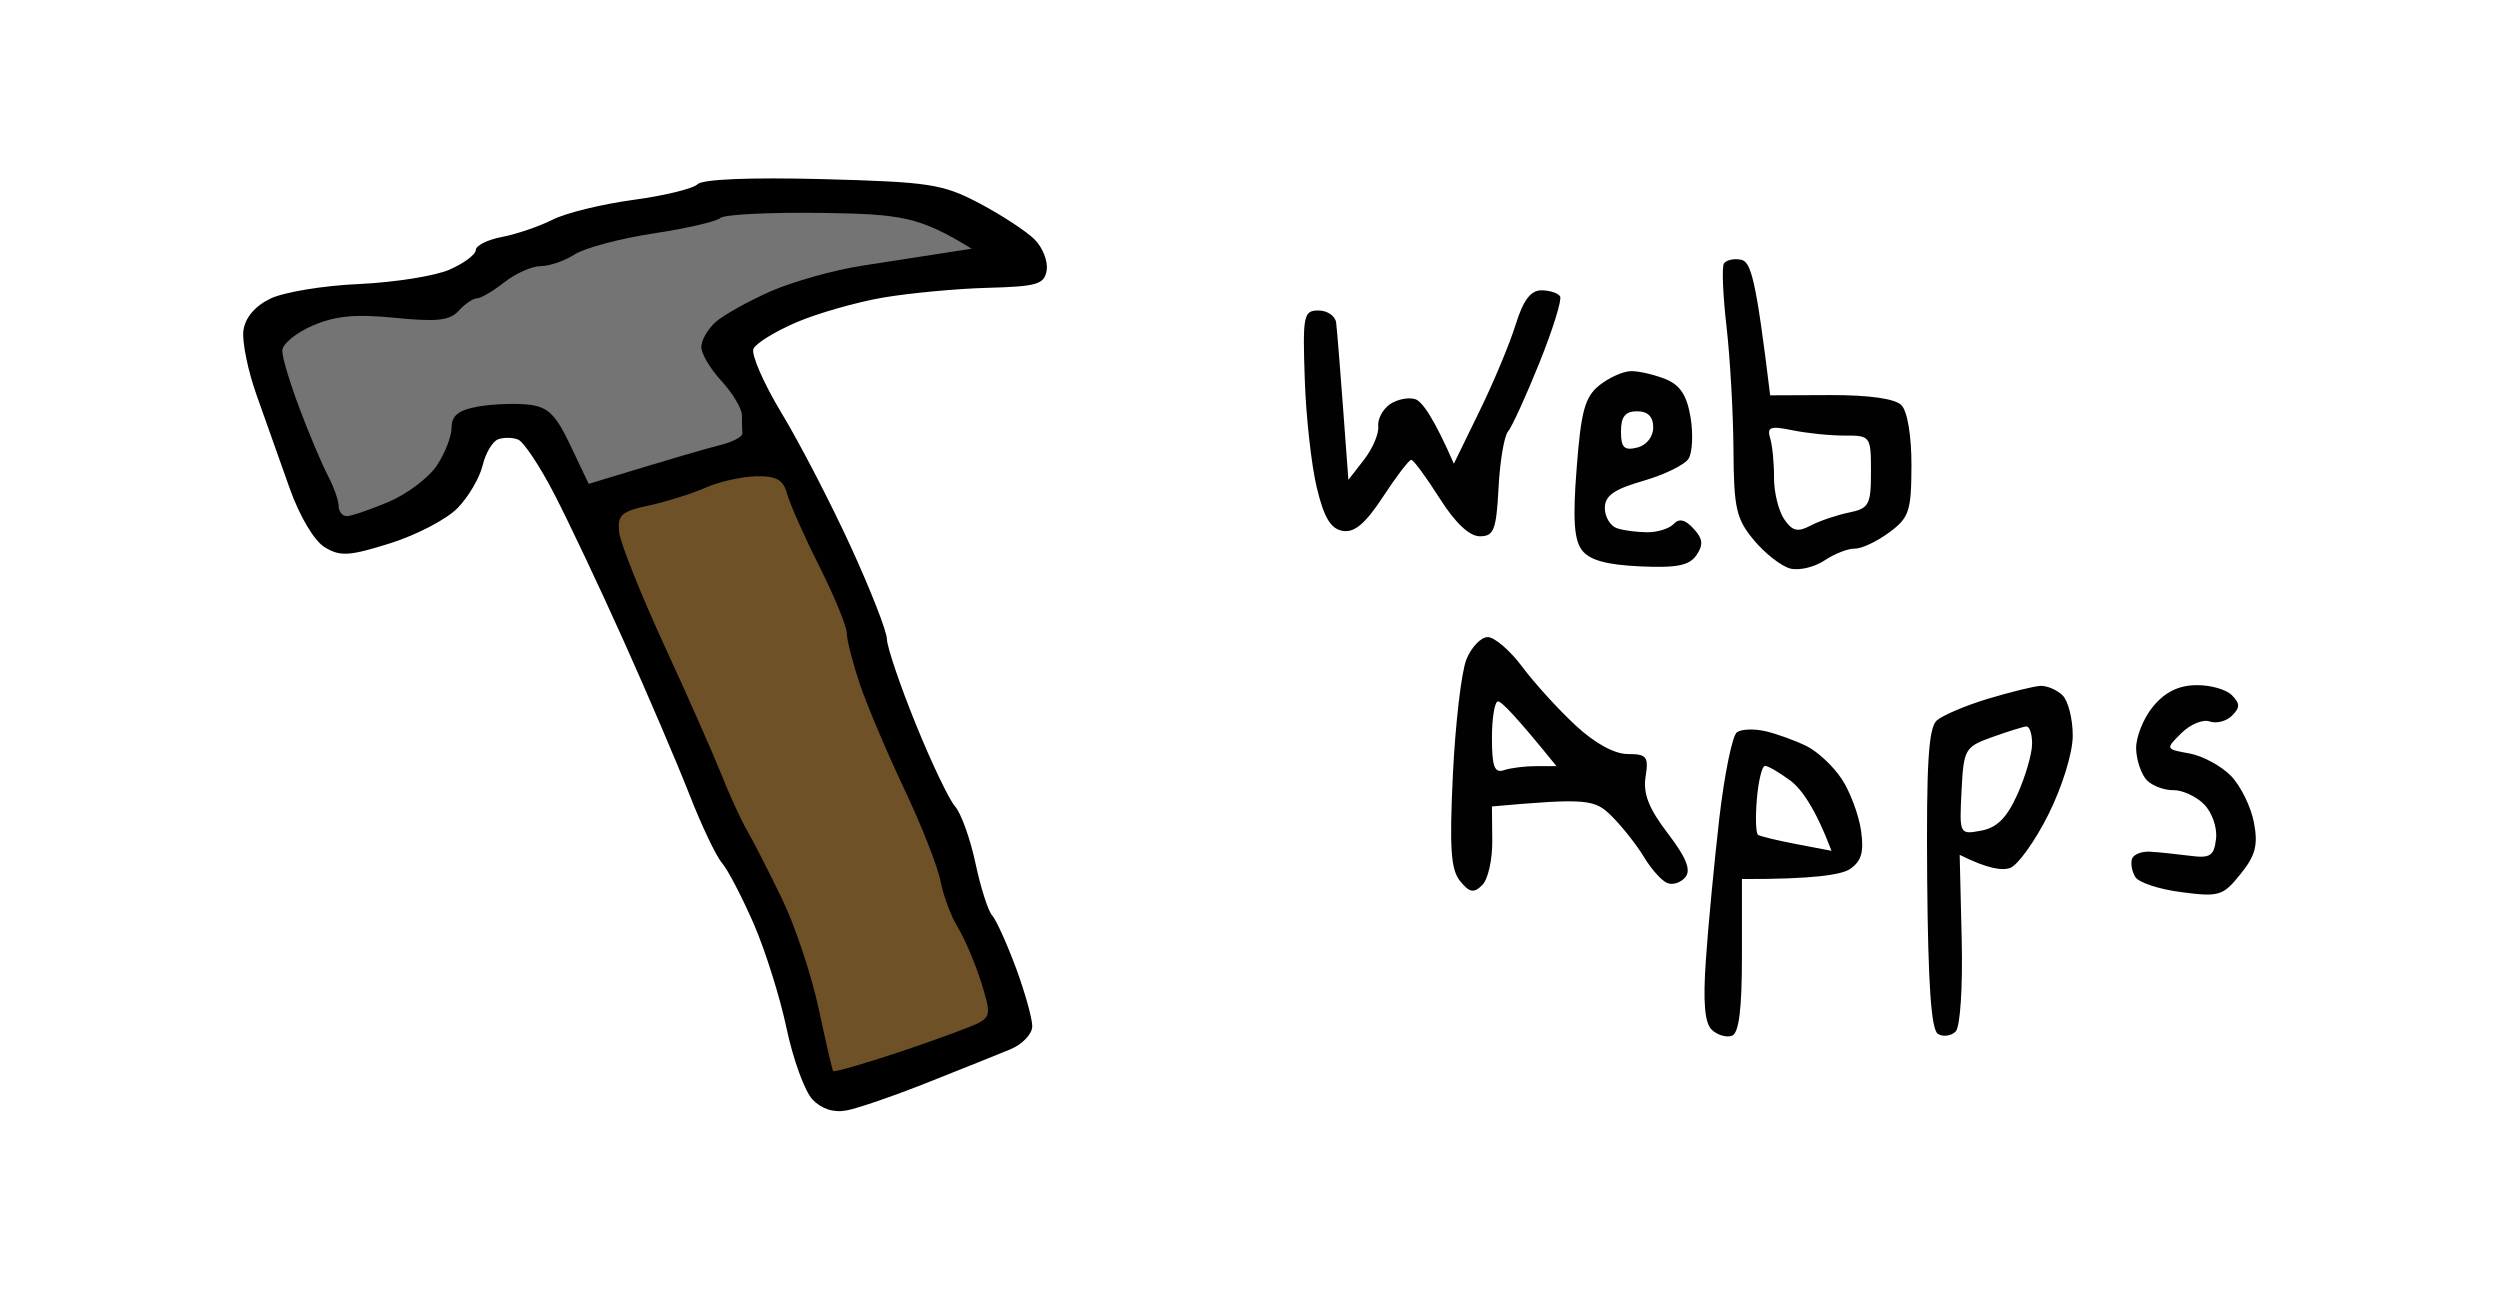 <svg xmlns="http://www.w3.org/2000/svg" viewBox="0 0 310 160" width="310" height="160">
	<style>
		tspan { white-space:pre }
		.shp0 { fill: #6f5127 } 
		.shp1 { fill: #747474 } 
		.shp2 { fill: #000000 } 
		.shp3 { fill: #010101 } 
	</style>
	<path id="Path 0" class="shp0" d="M77.64 60.35C75.66 60.52 75.07 63.72 75.04 64.7C75.02 65.69 75.46 68.08 76.02 70C76.59 71.92 77.88 74.4 78.9 75.5C79.93 76.6 81.32 79.3 82.01 81.5C82.69 83.7 84.12 87.53 85.17 90C86.22 92.47 87.96 96.19 89.04 98.25C90.12 100.31 90.99 102.79 90.98 103.75C90.97 104.71 91.63 106.4 92.45 107.5C93.27 108.6 93.94 110.17 93.94 111C93.95 111.83 95.68 115.88 97.79 120C99.91 124.13 101.49 128.06 101.32 128.75C101.14 129.44 101.45 130.9 102 132C102.64 133.27 104 134 105.75 134C107.26 134 110.97 133.09 114 131.98C117.03 130.86 120.52 128.95 121.78 127.72C123.03 126.5 124.04 124.83 124.02 124C124.01 123.17 122.89 120.25 121.54 117.5C120.2 114.75 118.78 111.6 118.4 110.5C118.02 109.4 117.77 107.49 117.85 106.25C117.93 105.01 115.98 100.74 113.52 96.75C111.06 92.76 109.05 88.83 109.07 88C109.08 87.17 108.37 85.83 107.5 85C106.63 84.17 105.93 82.38 105.96 81C105.98 79.63 105.1 76.03 104 73C102.9 69.97 102 66.71 102 65.75C102 64.79 99.93 63.4 99.5 61.5C98 54.82 96.24 57.51 91.4 57.62C88.27 57.69 84.39 58.93 82.9 58.53C80.74 57.94 81.4 60.02 77.64 60.35Z" />
	<path id="Path 0" class="shp1" d="M104.54 24.7C104.1 25.08 101.88 25.27 99.61 25.11C97.33 24.95 91.65 25.35 86.98 25.99C82.32 26.62 76.92 27.54 75 28.02C73.08 28.5 69.81 30.04 67.75 31.45C65.69 32.85 62.54 34.3 60.75 34.66C58.96 35.02 56.6 35.88 55.5 36.57C54.4 37.25 49.9 38.09 45.5 38.43C39.28 38.91 37.05 39.5 35.5 41.1C33.81 42.84 33.6 43.95 34.17 48.33C34.56 51.31 35.74 54.56 36.95 56C38.11 57.38 39.72 59.96 40.53 61.75C41.34 63.54 42.56 65.24 43.25 65.54C43.94 65.84 46.52 65.24 49 64.2C51.48 63.17 54.23 61.23 55.11 59.91C56 58.58 57.01 56.04 57.36 54.25C57.97 51.16 58.22 51 62.5 51C66.5 51 67.06 51.28 67.5 53.5C67.78 54.88 68.79 56.31 69.75 56.69C70.71 57.07 71.28 59.88 71.83 60.68C72.69 61.93 74.43 60.1 80 59C83.58 58.3 86.93 57.33 87.45 56.86C87.97 56.39 89.43 56 90.7 56C91.96 56 93.25 55.44 93.55 54.75C93.86 54.06 92.96 50.8 91.55 47.5C90.14 44.2 89.11 41.45 89.25 41.39C89.39 41.32 90.4 40.8 91.5 40.22C92.6 39.64 95.53 38.5 98 37.67C100.47 36.85 104.41 35.91 106.75 35.59C109.09 35.27 111.34 34.36 111.75 33.57C112.19 32.74 114.39 32.01 117 31.82C120.73 31.55 121.5 31.16 121.5 29.5C121.5 27.86 120.67 27.41 116.81 27C114.23 26.73 111.53 25.93 110.81 25.23C110.09 24.54 108.56 23.97 107.42 23.98C106.27 23.99 104.98 24.31 104.54 24.7Z" />
	<path id="Path 0" fill-rule="evenodd" class="shp2" d="M102 22.21C115.36 22.57 116.89 22.81 121.5 25.24C124.25 26.7 127.31 28.7 128.3 29.7C129.29 30.69 129.96 32.4 129.79 33.5C129.51 35.26 128.63 35.52 122.49 35.69C118.64 35.79 112.8 36.34 109.5 36.9C106.2 37.47 101.36 38.85 98.75 39.97C96.14 41.09 93.74 42.56 93.43 43.25C93.12 43.94 94.69 47.54 96.93 51.25C99.17 54.96 103.02 62.39 105.48 67.75C107.94 73.11 109.97 78.29 109.98 79.25C109.99 80.21 111.59 84.94 113.54 89.75C115.49 94.56 117.69 99.17 118.43 100C119.17 100.83 120.3 103.97 120.95 107C121.59 110.03 122.52 112.95 123.02 113.5C123.52 114.05 124.84 116.97 125.97 120C127.09 123.03 128 126.29 128 127.25C128 128.22 126.77 129.51 125.25 130.13C123.74 130.76 119.13 132.6 115 134.24C110.88 135.88 106.38 137.43 105 137.69C103.39 138 101.88 137.52 100.75 136.34C99.79 135.33 98.34 131.35 97.53 127.5C96.72 123.65 94.88 117.8 93.44 114.5C92 111.2 90.24 107.83 89.52 107C88.8 106.17 86.98 102.35 85.48 98.5C83.97 94.65 80.32 86.1 77.35 79.5C74.39 72.9 70.51 64.69 68.73 61.26C66.96 57.83 64.94 54.79 64.25 54.51C63.56 54.23 62.44 54.22 61.75 54.48C61.06 54.75 60.2 56.21 59.84 57.73C59.47 59.26 58.08 61.63 56.74 63C55.4 64.38 51.65 66.34 48.4 67.36C43.32 68.96 42.19 69.03 40.27 67.86C38.95 67.06 37.16 64.04 35.9 60.5C34.73 57.2 32.89 52.02 31.82 49C30.74 45.98 30.01 42.38 30.18 41.01C30.39 39.41 31.58 37.98 33.5 37.04C35.15 36.23 40.1 35.41 44.5 35.22C48.9 35.02 53.96 34.22 55.75 33.43C57.54 32.65 59 31.55 59 31C59 30.45 60.46 29.72 62.25 29.38C64.04 29.04 66.85 28.08 68.5 27.25C70.15 26.41 74.65 25.31 78.5 24.79C82.35 24.27 85.95 23.4 86.5 22.84C87.12 22.22 93.03 21.98 102 22.21ZM81 28.95C76.88 29.58 72.49 30.75 71.25 31.55C70.01 32.35 68.12 33 67.04 33C65.96 33 63.94 33.9 62.54 35C61.14 36.1 59.61 37 59.13 37C58.66 37 57.64 37.69 56.88 38.53C55.78 39.75 54.17 39.93 49 39.41C44.08 38.92 41.59 39.16 38.75 40.38C36.69 41.27 35 42.67 35 43.5C35 44.33 35.98 47.59 37.18 50.75C38.37 53.91 39.95 57.63 40.67 59C41.39 60.38 41.99 62.06 41.99 62.75C42 63.44 42.45 64 43 64C43.55 64 45.87 63.21 48.15 62.25C50.44 61.29 53.14 59.26 54.15 57.75C55.17 56.24 56 54.1 56 53C56 51.53 56.86 50.85 59.25 50.42C61.04 50.1 63.85 49.99 65.49 50.17C67.95 50.44 68.88 51.34 70.74 55.25L73 60C83.46 56.81 87.76 55.57 89.3 55.19C90.84 54.81 92.08 54.16 92.05 53.75C92.02 53.34 92 52.33 92 51.5C92 50.67 90.86 48.76 89.47 47.25C88.07 45.74 86.94 43.83 86.96 43C86.97 42.17 87.77 40.8 88.74 39.93C89.71 39.07 92.75 37.37 95.5 36.15C98.25 34.93 103.42 33.48 107 32.93C110.58 32.37 115.07 31.68 117 31.38L120.49 30.84C114 26.86 111.83 26.54 101.82 26.4C95.4 26.31 89.77 26.6 89.32 27.03C88.87 27.46 85.13 28.33 81 28.95ZM80.5 62.67C77.02 63.42 76.54 63.86 76.78 66.02C76.94 67.38 79.45 73.67 82.36 80C85.28 86.33 88.46 93.53 89.44 96C90.41 98.47 91.86 101.63 92.65 103C93.45 104.38 95.4 108.2 96.99 111.5C98.59 114.8 100.61 120.88 101.5 125C102.38 129.13 103.2 132.64 103.3 132.81C103.41 132.99 107.1 131.93 111.5 130.46C115.9 128.99 120.29 127.38 121.25 126.89C122.83 126.08 122.87 125.6 121.65 121.75C120.91 119.41 119.61 116.38 118.77 115C117.93 113.63 116.96 111.04 116.62 109.25C116.28 107.46 114.24 102.29 112.09 97.75C109.94 93.21 107.47 87.36 106.59 84.75C105.72 82.14 105 79.33 105 78.5C105 77.67 103.47 73.96 101.61 70.25C99.74 66.54 97.94 62.49 97.61 61.25C97.13 59.48 96.3 59.01 93.75 59.06C91.96 59.1 89.15 59.73 87.5 60.47C85.85 61.2 82.7 62.19 80.5 62.67Z" />
	<path id="Path 0" fill-rule="evenodd" class="shp3" d="M215.87 32.2C217.12 32.44 217.73 34.44 219.5 49.02L227 48.99C231.75 48.98 234.96 49.43 235.77 50.23C236.52 50.99 237.03 54.02 237.02 57.75C237 63.4 236.74 64.2 234.25 66.03C232.74 67.15 230.82 68.05 230 68.03C229.18 68 227.49 68.66 226.25 69.49C225.01 70.32 223.1 70.78 222 70.5C220.9 70.22 218.88 68.65 217.5 67C215.29 64.35 214.99 63.04 214.95 55.75C214.92 51.21 214.53 44.35 214.09 40.5C213.64 36.65 213.5 33.14 213.76 32.69C214.02 32.25 214.97 32.03 215.87 32.2ZM219.98 59.25C219.97 61.04 220.54 63.34 221.23 64.37C222.24 65.86 222.91 66.02 224.5 65.18C225.6 64.6 227.74 63.87 229.25 63.56C231.76 63.05 232 62.61 232 58.5C232 54.09 231.94 54 228.75 54.01C226.96 54.02 224.04 53.72 222.25 53.35C219.52 52.79 219.08 52.95 219.5 54.34C219.78 55.25 219.99 57.46 219.98 59.25ZM191.13 36C192.16 36 193.2 36.34 193.45 36.75C193.7 37.16 192.54 40.88 190.88 45C189.22 49.13 187.47 52.95 187 53.5C186.52 54.05 185.99 57.2 185.82 60.5C185.54 65.73 185.24 66.5 183.5 66.5C182.2 66.5 180.44 64.83 178.5 61.77C176.85 59.17 175.28 57.03 175 57.02C174.72 57.01 173.15 59.07 171.5 61.59C169.32 64.92 167.95 66.08 166.5 65.83C165.02 65.59 164.18 64.2 163.29 60.5C162.62 57.75 161.94 51.67 161.79 47C161.52 39.09 161.64 38.5 163.49 38.5C164.58 38.5 165.57 39.17 165.68 40C165.79 40.83 166.18 45.55 167.2 59.5L169.14 57C170.21 55.63 171 53.77 170.9 52.87C170.8 51.98 171.46 50.74 172.36 50.12C173.26 49.51 174.68 49.23 175.5 49.5C176.32 49.77 177.74 51.69 180.28 57.5L183.45 51C185.2 47.42 187.22 42.59 187.94 40.25C188.88 37.23 189.8 36 191.13 36ZM202.25 46.02C203.21 46.01 205.13 46.45 206.5 47C208.33 47.73 209.17 49 209.63 51.75C209.97 53.81 209.86 56.12 209.38 56.88C208.9 57.64 206.36 58.88 203.75 59.63C200.12 60.68 199 61.47 199 63C199 64.1 199.68 65.22 200.5 65.5C201.32 65.78 203.04 66 204.3 66C205.57 66 207.03 65.53 207.55 64.96C208.2 64.25 208.98 64.43 210 65.55C211.16 66.8 211.24 67.55 210.36 68.84C209.48 70.13 207.91 70.44 203.36 70.23C199.21 70.04 197.11 69.46 196.17 68.23C195.18 66.94 195.01 64.36 195.51 58C196.05 50.95 196.53 49.21 198.33 47.77C199.52 46.82 201.29 46.03 202.25 46.02ZM203 55.5C204.17 55.21 205 54.17 205 53C205 51.67 204.33 51 203 51C201.53 51 201 51.67 201 53.5C201 55.5 201.4 55.9 203 55.5ZM184.48 79C185.32 79 187.24 80.65 188.75 82.67C190.26 84.7 193.23 87.96 195.34 89.92C197.75 92.16 200.18 93.5 201.84 93.5C204.2 93.5 204.45 93.82 204.05 96.33C203.73 98.41 204.45 100.26 206.8 103.33C209.07 106.29 209.71 107.86 209 108.75C208.45 109.44 207.44 109.78 206.75 109.5C206.06 109.23 204.75 107.77 203.84 106.25C202.92 104.74 201.12 102.46 199.84 101.19C197.74 99.12 196.85 98.94 185 100L185.04 104.25C185.07 106.59 184.51 109.07 183.79 109.76C182.75 110.78 182.22 110.69 181.06 109.26C179.9 107.86 179.72 105.16 180.16 96C180.47 89.67 181.22 83.26 181.84 81.75C182.46 80.24 183.64 79 184.48 79ZM186.5 95.5C187.32 95.22 189.13 95 190.5 95L193 95C187.96 88.76 186.16 86.96 185.75 86.97C185.34 86.99 185 89.03 185 91.5C185 95.06 185.31 95.9 186.5 95.5ZM253 85.05C253.82 85.01 255.07 85.54 255.77 86.23C256.46 86.93 257.03 89.19 257.02 91.25C257.01 93.39 255.71 97.58 254 101C252.35 104.3 250.21 107.28 249.25 107.63C248.29 107.97 246.49 107.75 243 106L243.25 116.45C243.39 122.44 243.07 127.34 242.5 127.91C241.95 128.46 240.96 128.6 240.31 128.21C239.47 127.71 239.08 122.11 238.97 109C238.86 94.68 239.13 90.24 240.17 89.33C240.9 88.69 243.75 87.48 246.5 86.65C249.25 85.82 252.18 85.1 253 85.05ZM243.23 98.08C242.96 103.48 242.97 103.5 245.66 103C247.63 102.64 248.85 101.41 250.16 98.5C251.15 96.3 251.97 93.49 251.98 92.25C251.99 91.01 251.66 90.03 251.25 90.08C250.84 90.12 248.93 90.72 247 91.41C243.64 92.62 243.49 92.89 243.23 98.08ZM272.32 84.96C274.07 84.93 276.07 85.49 276.76 86.21C277.78 87.25 277.78 87.74 276.76 88.75C276.07 89.44 274.82 89.76 274 89.46C273.18 89.16 271.6 89.81 270.5 90.9C268.5 92.88 268.5 92.89 271.5 93.43C273.15 93.73 275.48 95 276.67 96.24C277.86 97.48 279.13 100.08 279.49 102C280.02 104.79 279.68 106.09 277.82 108.39C275.65 111.09 275.17 111.24 270.5 110.63C267.75 110.28 265.17 109.43 264.77 108.74C264.36 108.06 264.18 107.05 264.37 106.5C264.55 105.95 265.56 105.55 266.6 105.61C267.65 105.67 269.85 105.9 271.5 106.11C274.08 106.45 274.54 106.15 274.79 104C274.95 102.6 274.29 100.72 273.29 99.72C272.31 98.74 270.6 97.96 269.5 97.98C268.4 98.01 266.93 97.46 266.23 96.77C265.54 96.07 264.93 94.32 264.88 92.88C264.83 91.45 265.77 89.08 266.96 87.63C268.45 85.82 270.12 84.99 272.32 84.96ZM218.96 90.68C220.36 91.01 222.63 91.83 224 92.51C225.38 93.18 227.35 95.03 228.39 96.62C229.43 98.2 230.5 101.08 230.77 103C231.15 105.67 230.82 106.8 229.38 107.77C228.35 108.46 224.91 109.03 216 109L216 118.5C216 125.2 215.63 128.13 214.75 128.44C214.06 128.68 212.94 128.34 212.26 127.69C211.38 126.85 211.16 124.26 211.53 119C211.81 114.88 212.56 107 213.19 101.5C213.83 96 214.81 91.18 215.39 90.79C215.96 90.4 217.57 90.35 218.96 90.68ZM218 103.52C218.28 103.71 220.44 104.23 222.8 104.68L227.11 105.5C225.09 100.2 223.38 97.82 222 96.79C220.63 95.77 219.21 94.95 218.85 94.97C218.49 94.98 218.04 96.84 217.85 99.09C217.66 101.34 217.72 103.33 218 103.52Z" />
</svg>